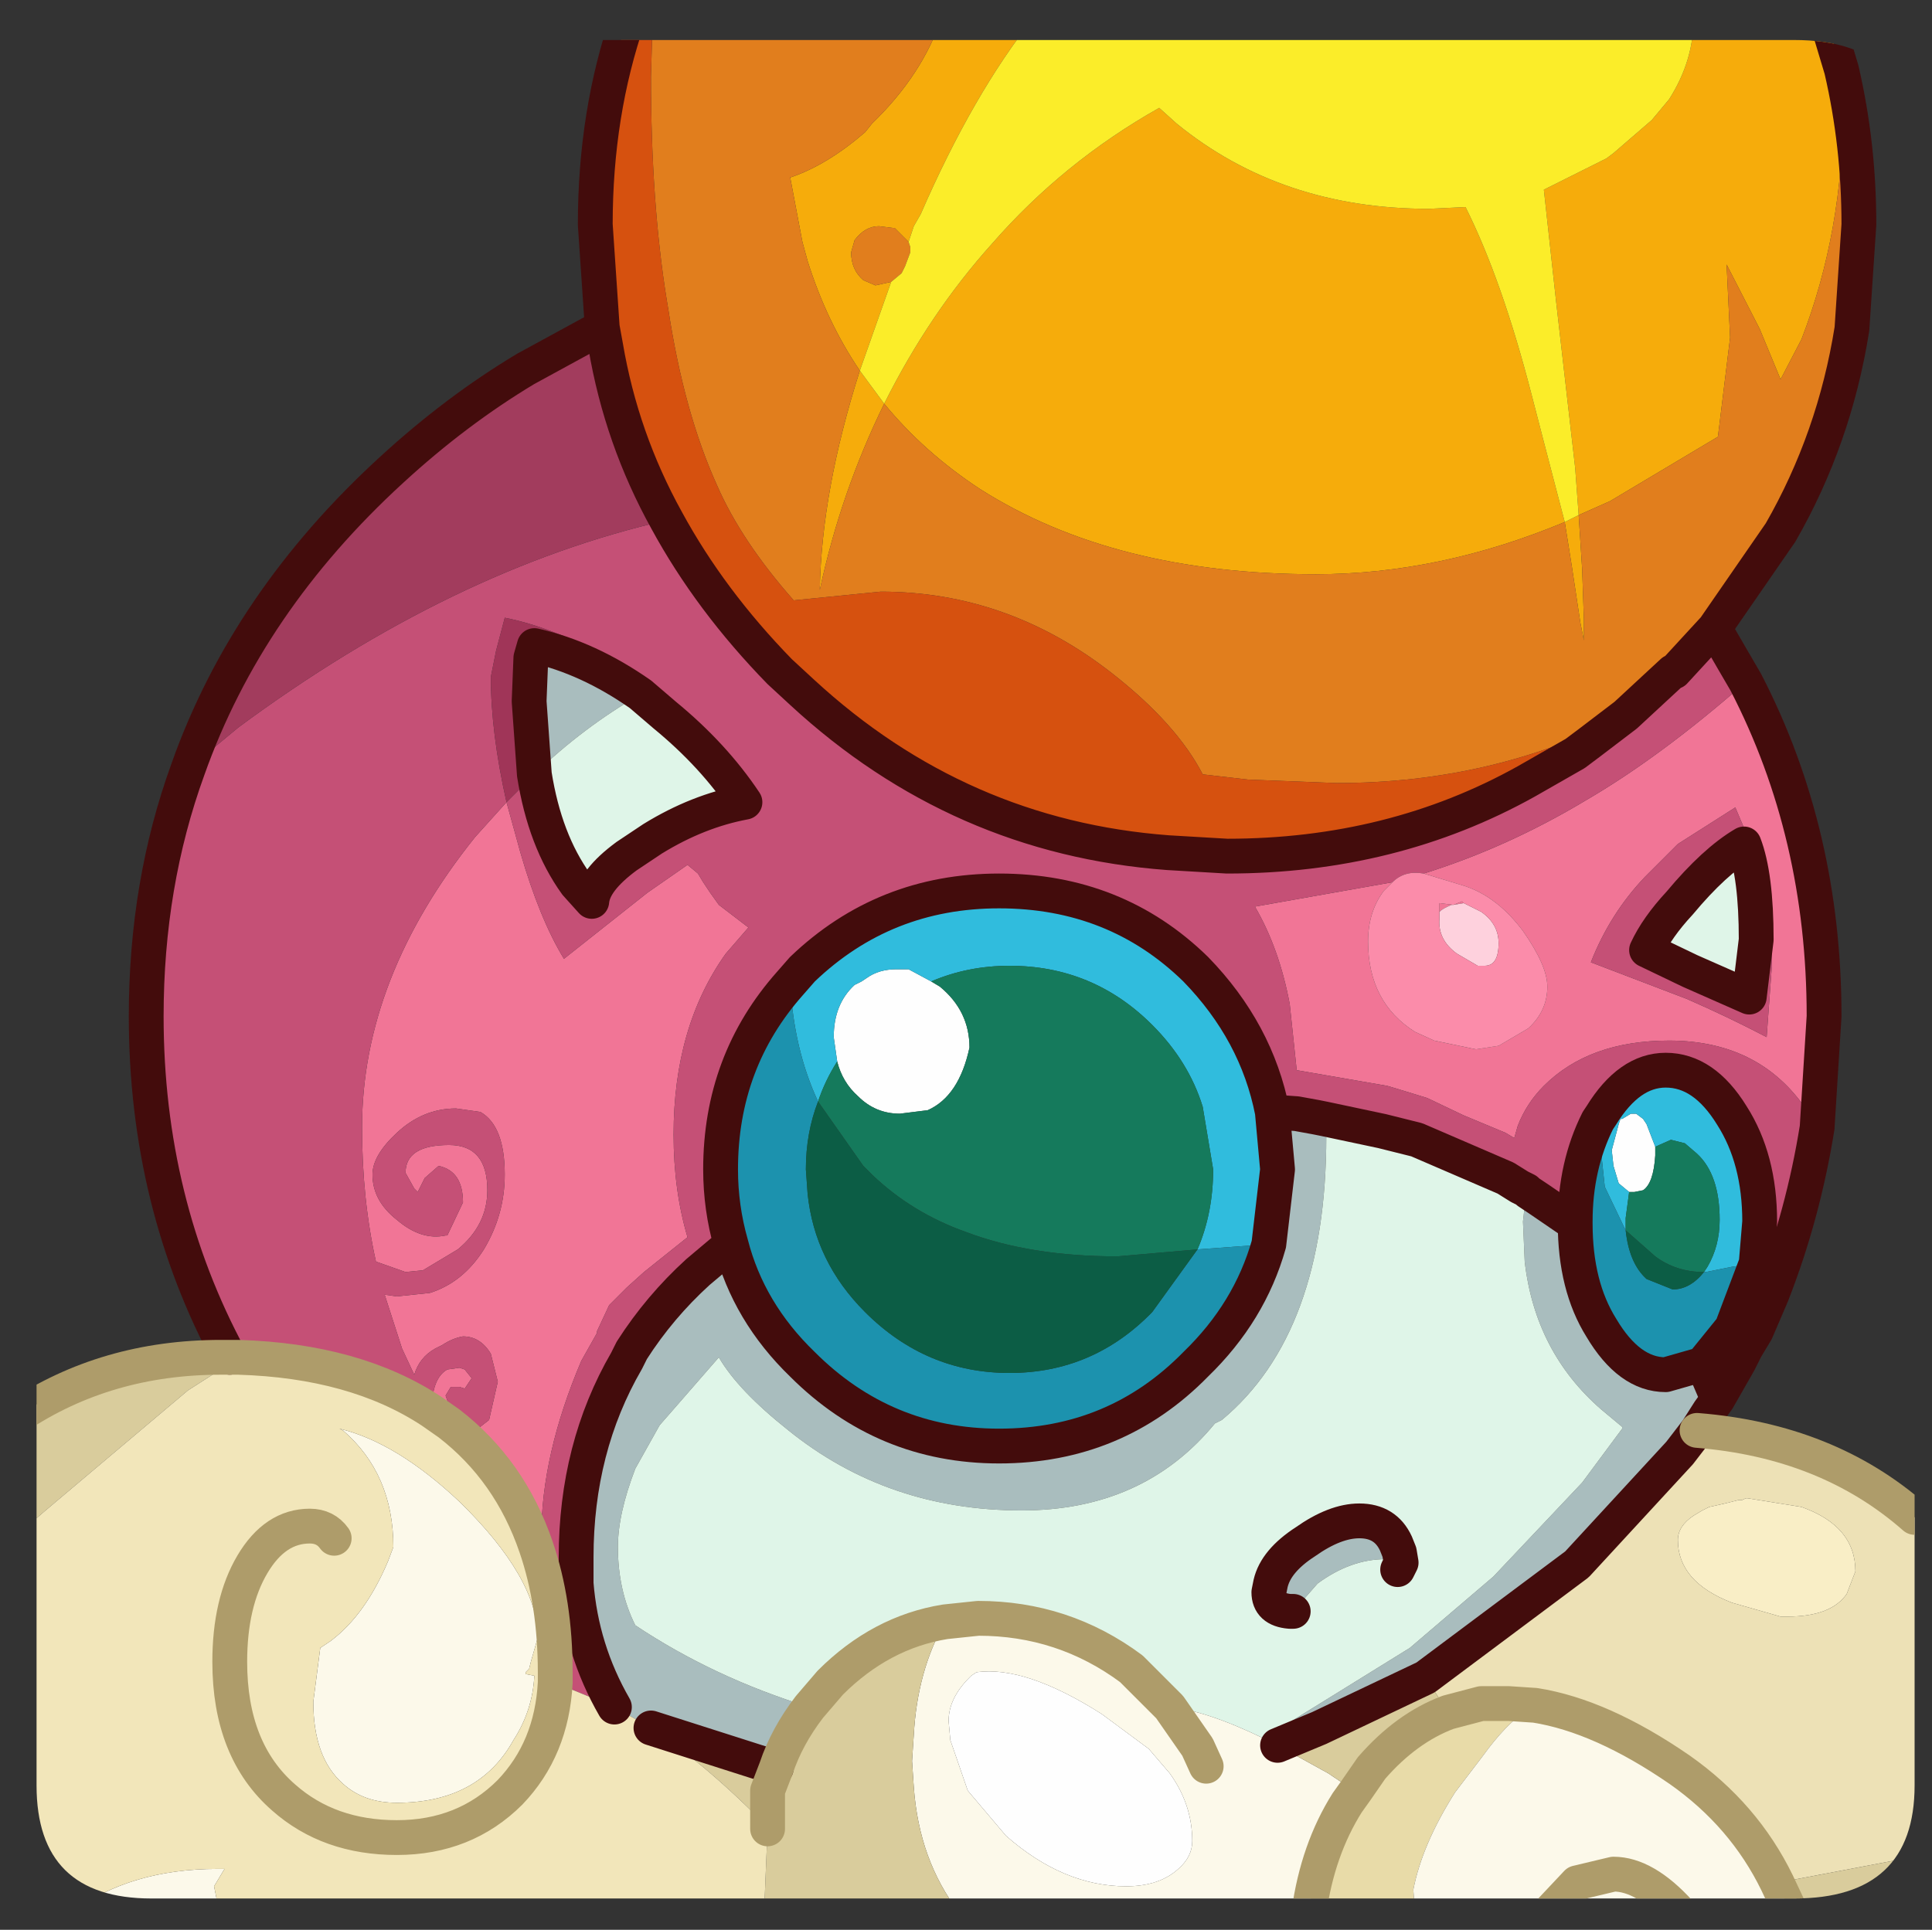 <?xml version="1.0" encoding="UTF-8" standalone="no"?>
<svg xmlns:ffdec="https://www.free-decompiler.com/flash" xmlns:xlink="http://www.w3.org/1999/xlink" ffdec:objectType="frame" height="55.45px" width="55.5px" xmlns="http://www.w3.org/2000/svg">
  <rect width="100%" height="100%" fill="#333333" stroke="none"/>
  <g transform="matrix(1.0, 0.0, 0.0, 1.0, 1.05, 1.15)">
    <clipPath id="clipPath0" transform="matrix(1.0, 0.0, 0.0, 1.0, 0.0, 0.0)">
      <path d="M50.5 0.0 Q53.95 0.0 53.95 3.3 L53.95 50.15 Q53.95 53.4 50.5 53.4 L3.3 53.4 Q0.0 53.4 0.0 50.15 L0.0 3.3 Q0.0 0.0 3.3 0.0 L50.5 0.0" fill="#000000" fill-rule="evenodd" stroke="none"/>
    </clipPath>
    <g clip-path="url(#clipPath0)">
      <use ffdec:characterId="2" height="55.45" transform="matrix(1.0, 0.0, 0.0, 1.0, -1.05, -1.15)" width="55.5" xlink:href="#shape1"/>
    </g>
    <use ffdec:characterId="3" height="53.4" transform="matrix(1.0, 0.0, 0.0, 1.0, 0.0, 0.0)" width="53.95" xlink:href="#shape2"/>
  </g>
  <defs>
    <g id="shape1" transform="matrix(1.0, 0.0, 0.0, 1.0, 1.05, 1.15)">
      <path d="M45.75 33.1 L45.45 32.85 45.3 32.35 45.25 31.9 45.45 31.15 45.5 31.0 45.55 31.0 45.8 30.85 45.95 30.85 46.15 31.0 46.25 31.15 46.5 31.8 46.5 31.9 46.5 32.05 Q46.45 32.85 46.15 33.05 L45.9 33.1 45.75 33.1 M25.7 27.05 L25.95 27.2 Q26.8 27.9 26.8 28.95 26.5 30.35 25.6 30.75 L24.8 30.85 Q24.1 30.85 23.6 30.35 23.15 29.95 23.0 29.35 L22.9 28.65 Q22.9 27.7 23.5 27.15 L23.7 27.05 23.85 26.95 Q24.2 26.7 24.7 26.7 L25.05 26.7 25.7 27.05 M26.25 48.85 L26.2 48.3 Q26.2 47.65 26.8 47.05 L26.85 47.0 27.0 46.9 Q28.4 46.7 30.6 48.1 L31.95 49.1 32.55 49.8 Q33.2 50.7 33.2 51.75 33.2 52.2 32.8 52.55 32.25 53.05 31.3 53.05 29.5 53.05 27.85 51.6 L26.75 50.3 26.25 48.85" fill="#ffffff" fill-rule="evenodd" stroke="none"/>
      <path d="M51.85 0.85 L51.9 1.9 Q51.9 5.5 50.7 8.6 L50.1 9.75 49.5 8.3 48.55 6.45 48.65 8.55 48.3 11.4 45.2 13.25 44.3 13.65 44.4 15.2 44.45 16.65 44.45 17.25 44.35 16.75 44.1 15.1 43.9 13.85 Q40.3 15.35 36.75 15.35 30.95 15.35 27.1 12.9 25.5 11.85 24.35 10.45 23.1 13.0 22.5 15.8 22.55 12.95 23.65 9.5 22.7 8.1 22.15 6.35 L22.0 5.8 21.65 3.95 Q22.7 3.6 23.8 2.65 L24.0 2.4 Q25.45 1.0 26.0 -0.65 L28.65 -0.65 Q26.9 1.55 25.4 5.0 L25.2 5.35 25.05 5.8 24.65 5.4 24.6 5.4 24.2 5.35 Q23.8 5.35 23.5 5.75 L23.4 6.1 Q23.4 6.6 23.75 6.9 L24.1 7.05 24.55 6.95 23.65 9.5 24.35 10.45 Q25.65 7.85 27.45 5.85 29.5 3.5 32.25 1.95 L32.75 2.4 Q35.75 4.85 40.0 4.85 L41.05 4.8 Q42.1 6.9 42.95 10.2 L43.3 11.55 43.9 13.85 44.3 13.65 44.2 12.3 43.65 7.5 43.3 4.3 45.1 3.4 45.3 3.25 46.4 2.3 46.9 1.7 Q47.6 0.6 47.6 -0.6 L47.6 -0.65 51.4 -0.65 51.85 0.85" fill="#f7ad0b" fill-rule="evenodd" stroke="none"/>
      <path d="M17.7 -0.65 L26.0 -0.65 Q25.45 1.0 24.0 2.4 L23.8 2.65 Q22.7 3.6 21.65 3.95 L22.0 5.8 22.15 6.35 Q22.7 8.1 23.65 9.5 22.55 12.95 22.5 15.8 23.1 13.0 24.35 10.45 25.5 11.85 27.1 12.9 30.95 15.35 36.75 15.35 40.3 15.35 43.9 13.85 L44.1 15.1 44.35 16.75 44.45 17.25 44.45 16.65 44.4 15.2 44.3 13.65 45.2 13.25 48.3 11.4 48.65 8.55 48.55 6.45 49.5 8.3 50.1 9.75 50.7 8.6 Q51.9 5.5 51.9 1.9 L51.85 0.85 Q52.35 3.0 52.35 5.3 L52.15 8.3 Q51.65 11.45 50.1 14.15 L48.2 16.9 47.05 18.15 47.0 18.15 45.65 19.4 Q41.85 21.35 37.35 21.35 L34.8 21.25 33.5 21.1 Q32.75 19.65 30.9 18.2 27.9 15.85 24.25 15.85 L21.75 16.1 Q20.25 14.4 19.55 12.8 18.6 10.7 18.15 7.75 L18.1 7.45 Q17.65 4.65 17.65 1.05 L17.7 -0.65 M25.05 5.8 L25.1 5.95 25.1 6.1 24.95 6.5 24.85 6.7 24.55 6.95 24.1 7.05 23.75 6.9 Q23.4 6.6 23.4 6.1 L23.5 5.75 Q23.8 5.35 24.2 5.35 L24.6 5.4 24.65 5.4 25.05 5.8" fill="#e27e1d" fill-rule="evenodd" stroke="none"/>
      <path d="M28.65 -0.65 L47.6 -0.65 47.6 -0.6 Q47.6 0.6 46.9 1.7 L46.4 2.3 45.3 3.25 45.1 3.4 43.3 4.3 43.65 7.5 44.2 12.3 44.3 13.65 43.9 13.85 43.3 11.55 42.95 10.2 Q42.1 6.9 41.05 4.8 L40.0 4.85 Q35.75 4.85 32.75 2.4 L32.25 1.95 Q29.5 3.5 27.45 5.85 25.65 7.85 24.35 10.45 L23.65 9.5 24.55 6.95 24.85 6.7 24.95 6.5 25.1 6.1 25.1 5.95 25.05 5.8 25.2 5.35 25.4 5.0 Q26.9 1.55 28.65 -0.65" fill="#fcee29" fill-rule="evenodd" stroke="none"/>
      <path d="M48.3 39.05 L48.05 39.4 47.7 39.95 47.2 40.6 44.25 43.8 39.9 47.05 36.85 48.5 35.3 48.8 35.25 48.8 39.45 46.2 41.85 44.15 44.4 41.45 45.55 39.9 45.55 39.85 44.95 39.35 Q43.05 37.7 42.75 35.1 L42.7 33.95 42.8 33.05 42.85 33.1 43.15 33.3 44.1 33.95 44.2 34.0 Q44.2 35.8 44.95 37.0 45.75 38.35 46.8 38.35 L47.85 38.05 48.0 38.35 48.3 39.05 M37.0 31.0 L37.05 31.5 Q37.05 37.15 34.05 39.65 L33.85 39.75 Q31.8 42.25 28.3 42.25 24.45 42.25 21.6 39.95 20.15 38.8 19.6 37.85 L18.25 39.4 17.9 39.8 17.2 41.05 Q16.7 42.35 16.7 43.3 16.7 44.55 17.2 45.55 19.45 47.05 22.2 47.9 21.55 48.75 21.25 49.65 L17.65 48.5 16.6 47.9 Q15.65 46.25 15.5 44.35 L15.5 43.6 Q15.5 40.45 16.95 37.95 L17.1 37.65 Q17.9 36.4 19.0 35.4 L19.95 34.6 Q20.45 36.55 22.0 38.05 24.35 40.4 27.65 40.4 31.0 40.4 33.3 38.05 34.85 36.55 35.4 34.6 L35.65 32.45 35.5 30.8 36.2 30.85 36.75 30.95 37.0 31.0 M14.3 21.1 L14.15 19.0 14.2 17.75 14.3 17.4 Q15.85 17.75 17.35 18.8 15.7 19.75 14.3 21.1 M35.45 44.35 Q35.6 43.7 36.45 43.15 37.3 42.55 38.0 42.55 38.75 42.55 39.05 43.2 L39.15 43.45 39.1 43.7 38.75 43.65 Q37.75 43.65 36.8 44.35 L36.1 45.15 36.0 45.15 35.5 44.4 35.45 44.35" fill="#aabebf" fill-rule="evenodd" stroke="none"/>
      <path d="M46.25 26.15 Q46.55 25.5 47.2 24.8 48.2 23.6 49.05 23.1 49.4 24.0 49.4 25.85 L49.2 27.5 47.5 26.75 46.25 26.15 M37.0 31.0 L38.65 31.35 39.65 31.6 42.2 32.7 42.6 32.95 42.8 33.05 42.7 33.95 42.75 35.1 Q43.05 37.7 44.95 39.35 L45.55 39.85 45.55 39.9 44.4 41.45 41.85 44.15 39.45 46.2 35.25 48.8 Q33.6 48.0 32.55 47.9 L31.45 46.8 Q29.5 45.35 27.05 45.35 L26.1 45.45 Q24.25 45.75 22.8 47.2 L22.2 47.9 Q19.45 47.05 17.2 45.55 16.7 44.55 16.7 43.3 16.7 42.35 17.2 41.05 L17.9 39.8 18.25 39.4 19.6 37.85 Q20.15 38.8 21.6 39.95 24.45 42.25 28.3 42.25 31.8 42.25 33.85 39.75 L34.05 39.65 Q37.05 37.15 37.05 31.5 L37.0 31.0 M14.3 21.1 Q15.7 19.75 17.35 18.8 L18.05 19.4 Q19.45 20.55 20.35 21.9 19.0 22.15 17.7 22.95 L16.95 23.45 Q16.0 24.15 15.95 24.75 L15.5 24.25 Q14.6 23.0 14.3 21.1 M39.15 43.45 L39.05 43.2 Q38.75 42.55 38.0 42.55 37.3 42.55 36.45 43.15 35.6 43.7 35.45 44.35 L35.4 44.6 Q35.4 45.1 36.0 45.15 L36.05 45.2 36.1 45.15 36.8 44.35 Q37.75 43.65 38.75 43.65 L39.1 43.7 39.1 43.95 39.2 43.75 39.15 43.45" fill="#e0f6e9" fill-rule="evenodd" stroke="none"/>
      <path d="M49.1 18.45 Q51.35 22.8 51.35 28.05 L51.15 31.25 50.95 30.9 Q49.6 28.75 46.9 28.75 44.6 28.75 43.3 30.05 42.8 30.55 42.55 31.2 L42.45 31.55 42.2 31.4 41.0 30.9 39.95 30.4 39.3 30.2 38.8 30.05 36.2 29.6 36.0 27.7 Q35.7 26.1 35.0 24.9 L38.95 24.2 38.7 24.45 Q38.25 25.05 38.25 25.9 38.25 27.65 39.6 28.5 L40.15 28.75 41.35 29.0 42.0 28.9 42.85 28.4 Q43.4 27.9 43.4 27.2 43.4 26.6 42.7 25.6 41.95 24.6 41.0 24.3 L39.85 23.95 Q42.25 23.2 44.5 21.85 46.65 20.6 49.1 18.45 M48.8 22.05 L47.15 23.1 46.2 24.05 Q45.2 25.1 44.65 26.5 L47.4 27.55 Q48.55 28.05 49.7 28.65 L49.85 26.6 Q49.85 25.0 49.35 23.35 L48.8 22.05 M41.0 24.8 L40.7 24.85 40.65 24.85 Q40.4 24.95 40.3 25.05 L40.3 24.8 40.7 24.85 40.95 24.75 41.0 24.8 M13.5 21.9 L13.9 23.35 Q14.45 25.25 15.15 26.4 L17.55 24.5 18.7 23.7 19.0 23.95 19.15 24.2 19.35 24.5 19.6 24.85 20.45 25.5 19.8 26.25 Q18.3 28.35 18.3 31.45 18.3 33.05 18.7 34.4 L17.45 35.4 16.95 35.85 16.45 36.35 16.1 37.1 16.1 37.15 15.65 37.95 Q14.5 40.65 14.5 43.0 L14.55 43.45 14.35 43.3 Q13.6 41.1 11.85 39.75 L11.35 39.4 Q11.35 38.45 11.8 38.2 L12.15 38.15 12.3 38.2 12.5 38.45 12.3 38.75 12.15 38.7 11.95 38.7 11.9 38.7 11.75 38.95 12.0 39.65 12.4 40.0 12.55 40.0 13.0 39.65 13.25 38.55 13.05 37.75 Q12.75 37.25 12.25 37.25 11.95 37.3 11.65 37.5 L11.45 37.6 Q11.0 37.85 10.85 38.35 L10.5 37.6 10.0 36.05 10.35 36.1 11.3 36.0 Q12.25 35.7 12.85 34.75 13.45 33.75 13.45 32.6 13.45 31.2 12.75 30.8 L12.05 30.7 Q11.1 30.7 10.35 31.4 9.65 32.05 9.65 32.6 9.65 33.35 10.35 33.9 11.05 34.5 11.75 34.35 L11.8 34.35 12.25 33.4 Q12.25 32.5 11.55 32.35 L11.15 32.7 10.95 33.1 10.85 33.0 10.6 32.55 Q10.6 31.75 11.85 31.75 12.95 31.75 12.95 33.05 12.95 34.05 12.1 34.75 L11.1 35.35 10.6 35.4 9.75 35.1 Q9.35 33.3 9.35 31.25 9.35 26.95 12.6 22.9 L13.5 21.9" fill="#f27597" fill-rule="evenodd" stroke="none"/>
      <path d="M45.65 19.4 L47.0 18.15 47.05 18.15 48.2 16.9 48.75 17.85 49.1 18.45 Q46.65 20.6 44.5 21.85 42.25 23.2 39.85 23.95 39.3 23.85 38.95 24.2 L35.0 24.9 Q35.7 26.1 36.0 27.7 L36.2 29.6 38.8 30.05 39.3 30.2 39.95 30.4 41.0 30.9 42.2 31.4 42.45 31.55 42.55 31.2 Q42.8 30.55 43.3 30.05 44.6 28.75 46.9 28.75 49.6 28.75 50.95 30.9 L51.15 31.25 Q50.75 33.75 49.85 36.05 L49.4 37.1 49.1 37.6 48.9 38.0 48.3 39.05 48.0 38.35 47.85 38.05 48.7 37.0 49.4 35.15 49.5 33.95 Q49.5 32.15 48.7 30.9 47.9 29.6 46.8 29.6 45.75 29.6 44.95 30.9 L44.85 31.05 Q44.2 32.35 44.2 33.95 L44.2 34.0 44.1 33.95 43.15 33.3 42.85 33.1 42.8 33.05 42.6 32.95 42.2 32.7 39.65 31.6 38.65 31.35 37.0 31.0 36.75 30.95 36.2 30.85 35.5 30.8 Q35.05 28.5 33.3 26.7 31.0 24.45 27.65 24.45 24.35 24.45 22.0 26.7 L21.65 27.1 Q19.65 29.35 19.65 32.45 19.65 33.55 19.95 34.6 L19.0 35.4 Q17.9 36.4 17.1 37.65 L16.95 37.95 Q15.5 40.45 15.5 43.6 L15.5 44.35 Q15.65 46.25 16.6 47.9 L14.9 47.2 14.9 46.9 Q14.9 44.9 14.35 43.3 L14.55 43.45 14.5 43.0 Q14.5 40.65 15.65 37.95 L16.1 37.15 16.1 37.1 16.45 36.35 16.95 35.85 17.45 35.4 18.7 34.4 Q18.3 33.05 18.3 31.45 18.3 28.35 19.8 26.25 L20.45 25.5 19.6 24.85 19.35 24.5 19.15 24.2 19.0 23.95 18.7 23.7 17.55 24.5 15.15 26.4 Q14.45 25.25 13.9 23.35 L13.5 21.9 12.6 22.9 Q9.35 26.95 9.35 31.25 9.35 33.3 9.75 35.1 L10.6 35.4 11.1 35.35 12.1 34.75 Q12.95 34.05 12.95 33.05 12.95 31.75 11.85 31.75 10.6 31.75 10.6 32.55 L10.85 33.0 10.95 33.1 11.15 32.7 11.55 32.35 Q12.25 32.5 12.25 33.4 L11.8 34.35 11.75 34.35 Q11.05 34.5 10.35 33.9 9.65 33.35 9.65 32.6 9.65 32.05 10.35 31.4 11.1 30.7 12.05 30.7 L12.75 30.8 Q13.45 31.2 13.45 32.6 13.45 33.75 12.85 34.75 12.25 35.7 11.3 36.0 L10.35 36.1 10.0 36.05 10.5 37.6 10.85 38.35 Q11.0 37.85 11.45 37.6 L11.65 37.5 Q11.95 37.3 12.25 37.25 12.75 37.25 13.05 37.75 L13.25 38.55 13.0 39.65 12.55 40.0 12.4 40.0 12.0 39.65 11.75 38.95 11.9 38.7 11.95 38.7 12.15 38.7 12.3 38.75 12.5 38.45 12.3 38.2 12.15 38.15 11.8 38.2 Q11.35 38.45 11.35 39.4 9.15 37.95 5.8 37.85 L5.7 37.85 5.55 37.85 Q3.15 33.4 3.15 28.05 3.15 24.25 4.35 20.95 L5.8 19.75 Q11.95 15.2 18.1 13.8 19.35 16.1 21.35 18.15 L22.0 18.75 Q26.5 22.9 32.5 23.35 L34.2 23.45 Q38.95 23.45 42.8 21.3 L44.2 20.5 44.6 20.2 45.65 19.4 M48.8 22.05 L49.35 23.35 Q49.85 25.0 49.85 26.6 L49.7 28.65 Q48.55 28.05 47.4 27.55 L44.65 26.5 Q45.2 25.1 46.2 24.05 L47.15 23.1 48.8 22.05 M46.25 26.15 L47.5 26.75 49.2 27.5 49.4 25.85 Q49.4 24.0 49.05 23.1 48.2 23.6 47.2 24.8 46.55 25.5 46.25 26.15 M17.35 18.8 L17.8 18.6 16.95 18.05 Q15.0 16.9 13.45 16.6 L13.2 17.55 13.05 18.3 Q13.05 19.9 13.5 21.9 L14.3 21.1 Q14.6 23.0 15.5 24.25 L15.95 24.75 Q16.0 24.15 16.95 23.45 L17.7 22.95 Q19.0 22.15 20.35 21.9 19.45 20.55 18.05 19.4 L17.35 18.8" fill="#c65076" fill-rule="evenodd" stroke="none"/>
      <path d="M17.7 -0.65 L17.65 1.05 Q17.65 4.65 18.1 7.45 L18.15 7.75 Q18.6 10.7 19.55 12.8 20.25 14.4 21.75 16.1 L24.25 15.85 Q27.9 15.85 30.9 18.2 32.75 19.65 33.5 21.1 L34.8 21.25 37.35 21.35 Q41.85 21.35 45.65 19.4 L44.6 20.2 44.2 20.5 42.8 21.3 Q38.95 23.45 34.2 23.45 L32.5 23.35 Q26.5 22.9 22.0 18.75 L21.35 18.15 Q19.35 16.1 18.1 13.8 16.8 11.45 16.35 8.8 L16.25 8.25 16.05 5.3 Q16.05 2.1 17.0 -0.65 L17.7 -0.65" fill="#d7510f" fill-rule="evenodd" stroke="none"/>
      <path d="M16.25 8.25 L16.35 8.8 Q16.8 11.45 18.1 13.8 11.95 15.2 5.8 19.75 L4.35 20.95 Q6.05 16.15 10.2 12.35 12.05 10.65 14.05 9.45 L16.25 8.25" fill="#a33c5d" fill-rule="evenodd" stroke="none"/>
      <path d="M44.85 31.05 L44.95 30.9 Q45.75 29.6 46.8 29.6 47.9 29.6 48.7 30.9 49.5 32.15 49.5 33.95 L49.4 35.15 48.7 35.25 47.95 35.4 47.9 35.4 48.0 35.25 Q48.35 34.65 48.35 33.9 48.35 32.6 47.7 32.0 L47.35 31.7 46.95 31.6 46.5 31.8 46.25 31.15 46.15 31.0 45.95 30.85 45.8 30.85 45.55 31.0 45.5 31.0 45.45 31.15 45.25 31.9 45.3 32.35 45.45 32.85 45.75 33.1 45.65 33.85 45.65 34.2 45.6 34.1 45.05 32.95 44.85 31.05 M21.65 27.1 L22.0 26.7 Q24.35 24.45 27.65 24.45 31.0 24.45 33.3 26.7 35.05 28.5 35.5 30.8 L35.65 32.45 35.4 34.6 33.35 34.75 Q33.8 33.7 33.8 32.45 L33.5 30.65 Q33.1 29.35 32.05 28.3 30.35 26.6 27.95 26.6 26.75 26.6 25.7 27.05 L25.05 26.7 24.7 26.7 Q24.2 26.7 23.85 26.95 L23.7 27.05 23.5 27.15 Q22.9 27.7 22.9 28.65 L23.0 29.35 Q22.65 29.9 22.45 30.5 21.75 29.0 21.65 27.1" fill="#30bdde" fill-rule="evenodd" stroke="none"/>
      <path d="M40.3 25.05 Q40.4 24.95 40.65 24.85 L40.7 24.85 41.0 24.8 41.5 25.05 Q42.0 25.4 42.0 25.95 42.0 26.6 41.6 26.6 L41.4 26.6 40.8 26.25 Q40.25 25.85 40.3 25.25 L40.3 25.05" fill="#ffd2de" fill-rule="evenodd" stroke="none"/>
      <path d="M39.85 23.95 L41.0 24.3 Q41.95 24.6 42.7 25.6 43.4 26.6 43.4 27.2 43.4 27.9 42.85 28.4 L42.0 28.9 41.35 29.0 40.15 28.75 39.6 28.5 Q38.25 27.65 38.25 25.9 38.25 25.05 38.7 24.45 L38.95 24.2 Q39.3 23.85 39.85 23.95 M40.3 25.05 L40.3 25.25 Q40.25 25.85 40.8 26.25 L41.4 26.6 41.6 26.6 Q42.0 26.6 42.0 25.95 42.0 25.4 41.5 25.05 L41.0 24.8 40.95 24.75 40.7 24.85 40.3 24.8 40.3 25.05" fill="#fc8dab" fill-rule="evenodd" stroke="none"/>
      <path d="M44.85 31.05 L45.05 32.95 45.6 34.1 45.65 34.2 Q45.75 35.15 46.25 35.6 L47.0 35.9 Q47.5 35.9 47.9 35.4 L47.95 35.4 48.7 35.25 49.4 35.15 48.7 37.0 47.85 38.05 46.8 38.35 Q45.75 38.35 44.95 37.0 44.2 35.8 44.2 34.0 L44.2 33.95 Q44.2 32.35 44.85 31.05 M19.95 34.6 Q19.65 33.55 19.65 32.45 19.65 29.35 21.65 27.1 21.75 29.0 22.45 30.5 22.1 31.4 22.1 32.45 L22.15 33.15 Q22.35 35.1 23.8 36.55 25.55 38.3 27.95 38.3 30.35 38.3 32.05 36.55 L33.35 34.75 35.4 34.6 Q34.85 36.55 33.3 38.05 31.0 40.4 27.65 40.4 24.35 40.4 22.0 38.05 20.45 36.55 19.95 34.6" fill="#1c93af" fill-rule="evenodd" stroke="none"/>
      <path d="M45.65 34.2 L45.65 33.85 45.75 33.1 45.9 33.1 46.15 33.05 Q46.45 32.85 46.5 32.05 L46.5 31.9 46.5 31.8 46.95 31.6 47.35 31.7 47.7 32.0 Q48.35 32.6 48.35 33.9 48.35 34.65 48.0 35.25 L47.9 35.4 Q47.1 35.4 46.5 34.95 L45.65 34.2 M25.7 27.05 Q26.75 26.6 27.95 26.6 30.35 26.6 32.05 28.3 33.1 29.35 33.5 30.65 L33.8 32.45 Q33.8 33.7 33.35 34.75 L31.05 34.95 Q28.55 34.95 26.7 34.25 25.15 33.7 24.0 32.6 L23.75 32.35 22.45 30.5 Q22.65 29.9 23.0 29.35 23.15 29.95 23.6 30.35 24.1 30.85 24.8 30.85 L25.6 30.75 Q26.5 30.35 26.8 28.95 26.8 27.9 25.95 27.2 L25.7 27.05" fill="#157a5c" fill-rule="evenodd" stroke="none"/>
      <path d="M47.9 35.4 Q47.5 35.9 47.0 35.9 L46.25 35.6 Q45.75 35.15 45.65 34.2 L46.5 34.95 Q47.1 35.4 47.9 35.4 M33.35 34.75 L32.05 36.55 Q30.35 38.3 27.95 38.3 25.55 38.3 23.8 36.55 22.35 35.1 22.15 33.15 L22.1 32.45 Q22.1 31.4 22.45 30.5 L23.75 32.35 24.0 32.6 Q25.15 33.7 26.7 34.25 28.55 34.95 31.05 34.95 L33.35 34.75" fill="#0c5d45" fill-rule="evenodd" stroke="none"/>
      <path d="M47.85 42.25 L48.05 42.15 48.5 42.05 48.9 41.95 49.0 41.95 49.1 41.9 49.15 41.9 50.7 42.15 Q52.25 42.7 52.25 44.0 L52.0 44.65 Q51.55 45.3 50.3 45.3 L50.1 45.3 48.7 44.9 Q47.15 44.3 47.15 43.1 47.15 42.7 47.6 42.4 L47.85 42.25" fill="#faefc7" fill-rule="evenodd" stroke="none"/>
      <path d="M47.7 39.95 Q51.45 40.25 53.95 42.45 L53.95 52.2 50.0 52.95 Q49.05 51.0 47.2 49.7 44.95 48.15 43.05 47.85 L42.3 47.8 41.5 47.8 40.55 48.05 39.9 47.05 44.25 43.8 47.2 40.6 47.7 39.95 M47.85 42.25 L47.6 42.4 Q47.15 42.7 47.15 43.1 47.15 44.3 48.7 44.9 L50.1 45.3 50.3 45.3 Q51.55 45.3 52.0 44.65 L52.25 44.0 Q52.25 42.7 50.7 42.15 L49.15 41.9 49.1 41.9 49.0 41.95 48.9 41.95 48.5 42.05 48.05 42.15 47.85 42.25" fill="#eee2b7" fill-rule="evenodd" stroke="none"/>
      <path d="M39.6 53.8 L36.55 53.8 Q36.8 52.0 37.65 50.65 L37.9 50.3 38.35 49.65 Q39.35 48.5 40.55 48.05 L41.5 47.8 42.3 47.8 43.05 47.85 Q42.9 47.9 42.8 48.0 42.2 48.4 41.55 49.3 L40.75 50.35 Q39.8 51.85 39.55 53.15 L39.6 53.8" fill="#e9dca9" fill-rule="evenodd" stroke="none"/>
      <path d="M50.4 53.8 L47.2 53.8 43.45 53.8 39.6 53.8 39.55 53.15 Q39.8 51.85 40.75 50.35 L41.55 49.3 Q42.2 48.4 42.8 48.0 42.9 47.9 43.05 47.85 44.95 48.15 47.2 49.7 49.05 51.0 50.0 52.95 L50.4 53.8 M36.55 53.8 L26.5 53.8 Q25.35 52.3 25.2 50.2 L25.15 49.45 25.2 48.7 Q25.3 46.85 26.1 45.45 L27.05 45.35 Q29.5 45.35 31.45 46.8 L32.55 47.9 Q33.6 48.0 35.25 48.8 L35.3 48.8 35.65 49.0 37.1 49.8 37.7 50.2 37.9 50.3 37.65 50.65 Q36.8 52.0 36.55 53.8 M5.25 53.8 L1.0 53.8 Q2.7 52.55 5.2 52.55 L5.4 52.55 5.1 53.05 5.25 53.8 M8.8 39.95 L8.7 39.9 Q10.35 40.3 12.15 42.0 14.4 44.2 14.4 45.9 L14.2 46.6 14.15 46.8 14.05 46.9 14.05 46.95 14.3 47.0 Q14.25 48.0 13.7 48.85 12.7 50.65 10.35 50.65 9.4 50.65 8.8 50.1 7.95 49.35 7.95 47.75 L8.15 46.2 8.45 46.0 Q9.45 45.25 10.1 43.7 L10.25 43.3 Q10.25 41.2 8.8 39.95 M26.25 48.85 L26.75 50.3 27.85 51.6 Q29.5 53.05 31.3 53.05 32.25 53.05 32.8 52.55 33.2 52.2 33.2 51.75 33.2 50.7 32.55 49.8 L31.95 49.1 30.6 48.1 Q28.4 46.7 27.0 46.9 L26.85 47.0 26.8 47.05 Q26.2 47.65 26.2 48.3 L26.25 48.85 M33.6 49.6 L33.35 49.05 32.55 47.9 33.35 49.05 33.6 49.6 M43.45 53.8 L44.25 52.95 45.3 52.7 Q46.2 52.7 47.2 53.8 46.2 52.7 45.3 52.7 L44.25 52.95 43.45 53.8" fill="#fdfaeb" fill-rule="evenodd" stroke="none"/>
      <path d="M17.35 18.8 Q15.85 17.75 14.3 17.4 L14.2 17.75 14.15 19.0 14.3 21.1 13.5 21.9 Q13.05 19.9 13.05 18.3 L13.2 17.55 13.45 16.6 Q15.0 16.9 16.95 18.05 L17.8 18.6 17.35 18.8" fill="#a13558" fill-rule="evenodd" stroke="none"/>
      <path d="M53.95 52.2 L53.95 53.8 50.4 53.8 50.0 52.95 53.95 52.2 M26.5 53.8 L20.9 53.8 21.0 51.4 21.0 51.35 21.0 50.3 21.25 49.65 21.0 50.3 21.0 51.35 Q19.3 49.6 17.65 48.5 L21.25 49.65 Q21.55 48.75 22.2 47.9 L22.8 47.2 Q24.25 45.75 26.1 45.45 25.3 46.85 25.2 48.7 L25.15 49.45 25.2 50.2 Q25.35 52.3 26.5 53.8 M-0.55 42.95 L-0.55 39.55 Q2.0 37.85 5.3 37.85 L5.55 37.85 5.7 37.85 5.8 37.85 5.7 37.95 5.6 38.0 4.35 38.8 0.2 42.3 -0.55 42.95 M40.55 48.05 Q39.35 48.5 38.35 49.65 L37.9 50.3 37.7 50.2 37.1 49.8 35.65 49.0 35.3 48.8 36.85 48.5 39.9 47.05 40.55 48.05 M39.15 43.45 L39.2 43.75 39.1 43.95 39.1 43.7 39.15 43.45 M36.1 45.15 L36.05 45.2 36.0 45.15 Q35.4 45.1 35.4 44.6 L35.45 44.35 35.5 44.4 36.0 45.15 36.1 45.15 M36.85 48.5 L35.65 49.0 36.85 48.5" fill="#dacd9d" fill-rule="evenodd" stroke="none"/>
      <path d="M20.9 53.8 L5.25 53.8 5.1 53.05 5.4 52.55 5.2 52.55 Q2.7 52.55 1.0 53.8 L-0.55 53.8 -0.55 42.95 0.2 42.3 4.35 38.8 5.6 38.0 5.7 37.95 5.8 37.85 Q9.15 37.95 11.35 39.4 L11.85 39.75 Q13.6 41.1 14.35 43.3 14.9 44.9 14.9 46.9 L14.9 47.2 16.6 47.9 17.65 48.5 Q19.3 49.6 21.0 51.35 L21.0 51.4 20.9 53.8 M8.8 39.95 Q10.25 41.2 10.25 43.3 L10.1 43.7 Q9.45 45.25 8.45 46.0 L8.15 46.2 7.95 47.75 Q7.95 49.35 8.8 50.1 9.4 50.65 10.35 50.65 12.7 50.65 13.7 48.85 14.25 48.0 14.3 47.0 L14.05 46.95 14.05 46.9 14.15 46.8 14.2 46.6 14.4 45.9 Q14.4 44.2 12.15 42.0 10.35 40.3 8.7 39.9 L8.8 39.95 M8.55 43.05 Q8.3 42.7 7.85 42.7 6.85 42.7 6.2 43.8 5.55 44.9 5.55 46.6 5.55 49.15 7.1 50.5 8.4 51.65 10.35 51.65 12.3 51.65 13.6 50.35 14.8 49.1 14.9 47.2 14.8 49.1 13.6 50.35 12.3 51.65 10.35 51.65 8.4 51.65 7.1 50.5 5.55 49.15 5.55 46.6 5.55 44.9 6.2 43.8 6.85 42.7 7.85 42.7 8.3 42.7 8.55 43.05" fill="#f3e7bb" fill-rule="evenodd" stroke="none"/>
      <path d="M45.65 19.4 L47.0 18.15 47.05 18.15 48.2 16.9 50.1 14.15 Q51.65 11.45 52.15 8.3 L52.35 5.3 Q52.35 3.0 51.85 0.85 L51.4 -0.65 M17.0 -0.65 Q16.05 2.1 16.05 5.3 L16.25 8.25 16.35 8.8 Q16.8 11.45 18.1 13.8 19.35 16.1 21.35 18.15 L22.0 18.75 Q26.5 22.9 32.5 23.35 L34.2 23.45 Q38.95 23.45 42.8 21.3 L44.2 20.5 44.6 20.2 45.65 19.4 M48.2 16.9 L48.75 17.85 49.1 18.45 Q51.35 22.8 51.35 28.05 L51.15 31.25 Q50.75 33.75 49.85 36.05 L49.4 37.1 49.1 37.6 48.9 38.0 48.3 39.05 48.05 39.4 47.7 39.95 47.2 40.6 44.25 43.8 39.9 47.05 36.85 48.5 35.65 49.0 M5.55 37.85 Q3.15 33.4 3.15 28.05 3.15 24.25 4.35 20.95 6.05 16.15 10.2 12.35 12.05 10.65 14.05 9.45 L16.25 8.25 M49.4 35.15 L49.5 33.95 Q49.5 32.15 48.7 30.9 47.9 29.6 46.8 29.6 45.75 29.6 44.95 30.9 L44.85 31.05 Q44.2 32.35 44.2 33.95 L44.2 34.0 44.1 33.95 43.15 33.3 42.85 33.1 42.8 33.05 42.6 32.95 42.2 32.7 39.65 31.6 38.65 31.35 37.0 31.0 36.75 30.95 36.2 30.85 35.5 30.8 Q35.05 28.5 33.3 26.7 31.0 24.45 27.65 24.45 24.35 24.45 22.0 26.7 L21.65 27.1 Q19.65 29.35 19.65 32.45 19.65 33.55 19.95 34.6 L19.0 35.4 Q17.9 36.4 17.1 37.65 L16.95 37.95 Q15.5 40.45 15.5 43.6 L15.5 44.35 Q15.65 46.25 16.6 47.9 M49.4 35.15 L48.7 37.0 47.85 38.05 48.0 38.35 48.3 39.05 M46.25 26.15 L47.5 26.75 49.2 27.5 49.4 25.85 Q49.4 24.0 49.05 23.1 48.2 23.6 47.2 24.8 46.55 25.5 46.25 26.15 M47.85 38.05 L46.8 38.35 Q45.75 38.35 44.95 37.0 44.2 35.8 44.2 34.0 M14.3 21.1 L14.15 19.0 14.2 17.75 14.3 17.4 Q15.85 17.75 17.35 18.8 L18.05 19.4 Q19.45 20.55 20.35 21.9 19.0 22.15 17.7 22.95 L16.95 23.45 Q16.0 24.15 15.95 24.75 L15.5 24.25 Q14.6 23.0 14.3 21.1 M35.4 34.6 L35.65 32.45 35.5 30.8 M35.4 34.6 Q34.85 36.55 33.3 38.05 31.0 40.4 27.65 40.4 24.35 40.4 22.0 38.05 20.45 36.55 19.95 34.6 M35.45 44.35 Q35.6 43.7 36.45 43.15 37.3 42.55 38.0 42.55 38.75 42.55 39.05 43.2 L39.15 43.45 39.2 43.75 39.1 43.95 M36.0 45.15 Q35.4 45.1 35.4 44.6 L35.45 44.35 M36.0 45.15 L36.1 45.15 M21.25 49.65 L17.65 48.5" fill="none" stroke="#430c0c" stroke-linecap="round" stroke-linejoin="round" stroke-width="1.0"/>
      <path d="M47.7 39.95 Q51.45 40.25 53.95 42.45 M-0.55 39.55 Q2.0 37.85 5.3 37.85 L5.55 37.85 5.7 37.85 5.8 37.85 Q9.15 37.95 11.35 39.4 L11.85 39.75 Q13.6 41.1 14.35 43.3 14.9 44.9 14.9 46.9 L14.9 47.2 Q14.8 49.1 13.6 50.35 12.3 51.65 10.35 51.65 8.4 51.65 7.1 50.5 5.55 49.15 5.55 46.6 5.55 44.9 6.2 43.8 6.85 42.7 7.85 42.7 8.3 42.7 8.55 43.05 M22.2 47.9 L22.8 47.2 Q24.25 45.75 26.1 45.45 L27.05 45.35 Q29.5 45.35 31.45 46.8 L32.55 47.9 33.35 49.05 33.6 49.6 M43.05 47.85 L42.3 47.8 41.5 47.8 40.55 48.05 Q39.35 48.5 38.35 49.65 L37.9 50.3 37.65 50.65 Q36.8 52.0 36.55 53.8 M21.25 49.65 L21.0 50.3 21.0 51.35 21.0 51.4 M47.2 53.8 Q46.2 52.7 45.3 52.7 L44.25 52.95 43.45 53.8 M50.0 52.95 Q49.05 51.0 47.2 49.7 44.95 48.15 43.05 47.85 M50.4 53.8 L50.0 52.95 M22.2 47.9 Q21.55 48.75 21.25 49.65" fill="none" stroke="#af9d6a" stroke-linecap="round" stroke-linejoin="round" stroke-width="1.0"/>
    </g>
    <g id="shape2" transform="matrix(1.0, 0.0, 0.0, 1.0, 0.0, 0.0)">
      <path d="M50.5 0.0 Q53.95 0.0 53.95 3.3 L53.95 50.15 Q53.95 53.4 50.5 53.4 L3.3 53.4 Q0.0 53.4 0.0 50.15 L0.0 3.3 Q0.0 0.0 3.3 0.0 L50.5 0.0" fill="#000000" fill-opacity="0.004" fill-rule="evenodd" stroke="none"/>
    </g>
  </defs>
</svg>
